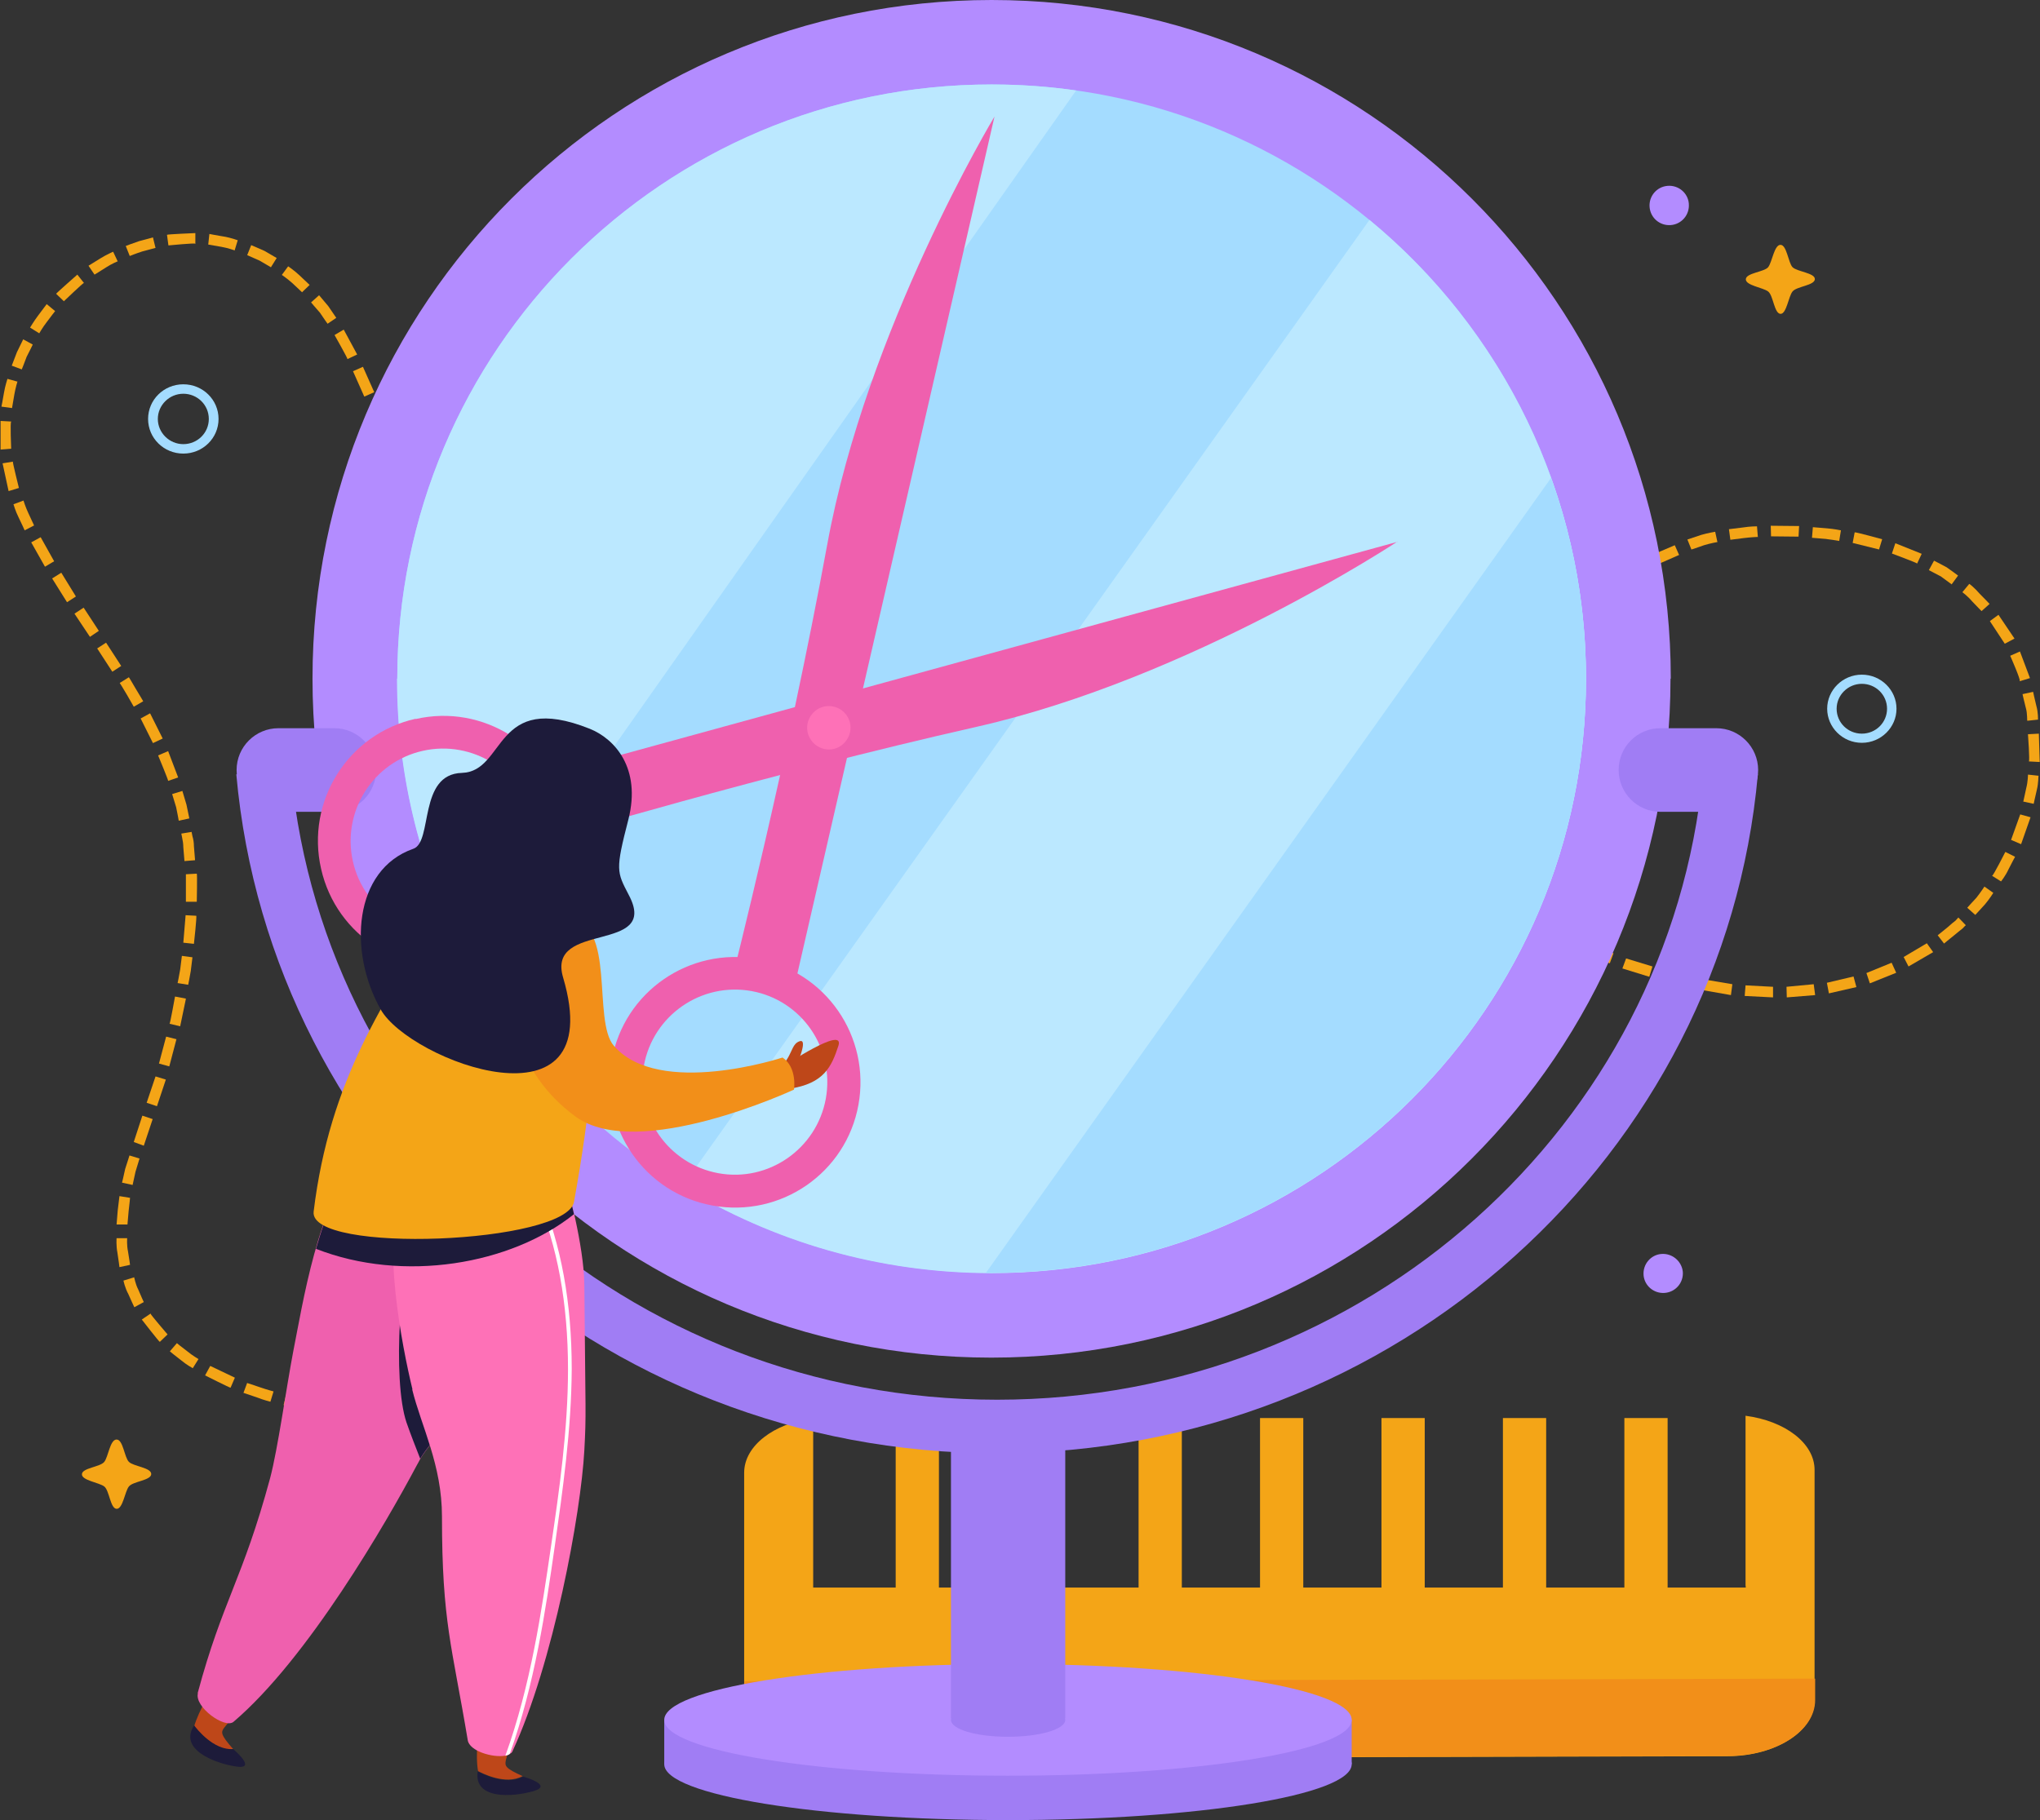<?xml version="1.0" encoding="UTF-8"?>
<svg id="Layer_2" data-name="Layer 2" xmlns="http://www.w3.org/2000/svg" viewBox="0 0 71.22 63.56">
  <rect x="0" y="0" width="71.22" height="63.56" fill="#333333" stroke="none"/>
  <defs>
    <style>
      .cls-1 {
        fill: #fff;
      }

      .cls-2 {
        fill: #1d1b3a;
      }

      .cls-3 {
        fill: #bbe8ff;
      }

      .cls-4 {
        fill: #f28f19;
      }

      .cls-5 {
        fill: #b38cff;
      }

      .cls-6 {
        fill: #a07df4;
      }

      .cls-7 {
        fill: #ef60ae;
      }

      .cls-8 {
        fill: #f4a517;
      }

      .cls-9 {
        fill: #fe71b7;
      }

      .cls-10 {
        fill: #a4dcff;
      }

      .cls-11 {
        fill: #be4719;
      }
    </style>
  </defs>
  <g id="Layer_1-2" data-name="Layer 1">
    <g>
      <g>
        <g>
          <path class="cls-8" d="m17.13,49.3l.02.38s.24-.01.49-.03c.24-.02.49-.04.49-.04l-.04-.37s-.24.02-.48.04c-.24.01-.48.03-.48.03Z"/>
          <polygon class="cls-8" points="15.69 49.34 15.69 49.71 16.67 49.69 16.66 49.32 15.69 49.34"/>
          <polygon class="cls-8" points="14.25 49.31 14.23 49.68 15.21 49.71 15.22 49.33 14.25 49.31"/>
          <polygon class="cls-8" points="12.82 49.2 12.78 49.57 13.76 49.65 13.78 49.28 12.82 49.2"/>
          <polygon class="cls-8" points="11.39 49.01 11.33 49.38 12.3 49.52 12.35 49.14 11.39 49.01"/>
          <path class="cls-8" d="m9.99,48.71l-.09.36s.24.05.48.11c.24.06.48.1.48.1l.07-.37s-.24-.04-.47-.1c-.23-.06-.47-.11-.47-.11Z"/>
          <path class="cls-8" d="m8.63,48.29l-.13.35s.23.08.47.16c.23.09.47.15.47.15l.11-.36s-.23-.06-.46-.14c-.23-.08-.45-.15-.45-.15Z"/>
        </g>
        <g>
          <path class="cls-8" d="m7.34,47.7l-.18.33s.89.45.89.43l.15-.35s-.86-.41-.86-.41Z"/>
          <path class="cls-8" d="m6.18,46.9l-.25.29s.19.16.39.31c.19.16.41.28.41.28l.2-.32s-.21-.12-.39-.27c-.19-.14-.37-.29-.37-.29Z"/>
          <path class="cls-8" d="m5.26,45.87l-.31.21s.62.8.63.78l.27-.26s-.61-.71-.59-.72Z"/>
          <path class="cls-8" d="m4.67,44.61l-.36.11s.05.25.17.47c.1.23.21.46.21.46l.33-.18s-.1-.21-.19-.43c-.11-.21-.14-.44-.15-.44Z"/>
          <path class="cls-8" d="m4.45,43.24h-.38s-.02.26.03.51c.04.25.07.5.07.5l.37-.08s-.03-.23-.07-.46c-.05-.23-.03-.47-.03-.47Z"/>
          <path class="cls-8" d="m4.54,41.83l-.37-.06s-.03.25-.06.5c-.02.25-.04.49-.04.49h.38s.02-.22.04-.46c.03-.24.05-.47.05-.47Z"/>
          <path class="cls-8" d="m4.88,40.46l-.36-.11s-.07.23-.15.47c-.05.24-.11.48-.11.48l.37.08s.05-.23.1-.46c.07-.23.14-.46.14-.46Z"/>
        </g>
        <g>
          <polygon class="cls-8" points="5.33 39.08 4.97 38.96 4.67 39.88 5.02 40.01 5.33 39.08"/>
          <polygon class="cls-8" points="5.79 37.7 5.43 37.59 5.12 38.51 5.48 38.63 5.79 37.7"/>
          <polygon class="cls-8" points="6.16 36.29 5.8 36.2 5.55 37.14 5.91 37.24 6.16 36.29"/>
          <path class="cls-8" d="m6.48,34.87l-.37-.07s-.17.95-.19.95l.37.09s.2-.96.2-.96Z"/>
          <path class="cls-8" d="m6.72,33.43l-.37-.05s-.03.24-.06.48c-.04.24-.09.47-.09.47l.37.06s.05-.24.09-.48c.03-.24.06-.49.06-.49Z"/>
          <path class="cls-8" d="m6.86,31.98l-.38-.02s-.08.96-.08.96l.37.04s.11-.98.08-.98Z"/>
          <path class="cls-8" d="m6.86,30.51l-.37.02s0,.96,0,.96h.38s.02-.98,0-.98Z"/>
        </g>
        <g>
          <path class="cls-8" d="m6.7,29.05l-.37.06s.01.06.03.15c.02.09.04.21.04.33.02.24.04.48.04.48l.37-.03s-.02-.25-.04-.49c0-.12-.02-.25-.05-.34-.02-.09-.03-.15-.03-.15Z"/>
          <path class="cls-8" d="m6.37,27.62l-.36.11s.07.23.14.46c.05.23.09.47.09.47l.37-.08s-.05-.24-.1-.48c-.07-.24-.14-.47-.14-.47Z"/>
          <path class="cls-8" d="m5.87,26.23l-.35.15s.37.89.35.89l.35-.12s-.35-.92-.35-.92Z"/>
          <polygon class="cls-8" points="5.24 24.91 4.91 25.09 5.34 25.95 5.68 25.79 5.24 24.91"/>
          <path class="cls-8" d="m4.5,23.65l-.32.2s.13.2.25.41c.12.21.24.42.24.42l.33-.19s-.12-.21-.25-.42c-.12-.21-.25-.42-.25-.42Z"/>
          <rect class="cls-8" x="3.63" y="22.46" width=".37" height=".97" transform="translate(-11.89 5.79) rotate(-33.02)"/>
          <polygon class="cls-8" points="2.92 21.22 2.6 21.43 3.14 22.24 3.45 22.03 2.92 21.22"/>
        </g>
        <g>
          <polygon class="cls-8" points="2.14 20 1.82 20.2 2.34 21.03 2.65 20.83 2.14 20"/>
          <polygon class="cls-8" points="1.42 18.76 1.09 18.94 1.57 19.79 1.89 19.6 1.42 18.76"/>
          <path class="cls-8" d="m.82,17.48l-.35.13s.07.24.18.46c.11.22.21.45.21.45l.33-.17s-.1-.21-.2-.43c-.1-.21-.17-.44-.17-.44Z"/>
          <path class="cls-8" d="m.46,16.12l-.37.06s.21.97.21.97l.36-.11s-.23-.92-.21-.92Z"/>
          <path class="cls-8" d="m.39,14.72l-.37-.02s0,1,0,1l.37-.03s-.04-.94,0-.94Z"/>
          <path class="cls-8" d="m.62,13.33l-.36-.1s-.08.24-.12.48c-.04.25-.09.49-.09.49l.37.05s.04-.23.08-.47c.04-.23.11-.46.11-.46Z"/>
          <path class="cls-8" d="m1.14,12.03l-.33-.18s-.11.22-.22.45c-.09.23-.18.47-.18.47l.35.13s.09-.22.17-.44c.11-.21.21-.42.21-.42Z"/>
        </g>
        <g>
          <path class="cls-8" d="m1.92,10.86l-.29-.24s-.15.2-.3.4c-.15.2-.28.42-.28.42l.32.2s.12-.21.26-.39c.14-.19.29-.38.29-.38Z"/>
          <path class="cls-8" d="m2.93,9.88l-.23-.29s-.75.66-.74.67l.27.26s.68-.65.7-.64Z"/>
          <path class="cls-8" d="m4.11,9.13l-.16-.34s-.23.1-.44.23c-.21.13-.42.26-.42.26l.21.31s.2-.12.4-.25c.2-.13.42-.22.42-.22Z"/>
          <path class="cls-8" d="m5.43,8.66l-.09-.37s-.24.07-.48.13c-.24.08-.47.17-.47.17l.14.35s.22-.09.44-.16c.23-.06.45-.12.45-.12Z"/>
          <path class="cls-8" d="m6.82,8.52v-.38s-.99.04-.99.06l.05.37s.94-.09.93-.06Z"/>
          <path class="cls-8" d="m8.19,8.75l.11-.36s-.24-.09-.49-.13c-.25-.04-.5-.09-.5-.09l-.04.37s.23.04.46.08c.23.04.45.12.45.12Z"/>
          <path class="cls-8" d="m9.46,9.33l.2-.32s-.22-.13-.43-.25c-.23-.1-.46-.2-.46-.2l-.14.35s.21.09.43.19c.2.12.41.24.41.24Z"/>
        </g>
        <g>
          <path class="cls-8" d="m10.54,10.21l.27-.26s-.18-.17-.36-.34c-.18-.17-.39-.31-.39-.31l-.22.3s.19.13.37.29c.17.16.34.32.34.32Z"/>
          <path class="cls-8" d="m11.43,11.31l.31-.21s-.14-.2-.28-.41c-.16-.19-.32-.38-.32-.38l-.28.25s.15.18.31.36c.13.2.27.39.27.39Z"/>
          <path class="cls-8" d="m12.13,12.54l.34-.16s-.47-.87-.47-.87l-.32.19s.47.83.45.84Z"/>
          <rect class="cls-8" x="12.51" y="12.85" width=".38" height=".97" transform="translate(-4.33 6.31) rotate(-23.99)"/>
          <path class="cls-8" d="m13.37,15.17l.33-.18s-.11-.21-.22-.42c-.12-.21-.22-.43-.22-.43l-.34.16s.1.22.22.44c.12.22.23.44.23.44Z"/>
          <path class="cls-8" d="m14.15,16.42l.3-.22s-.13-.2-.26-.4c-.13-.2-.26-.4-.26-.4l-.32.2s.13.21.27.41c.13.21.27.41.27.41Z"/>
          <path class="cls-8" d="m15.09,17.55l.27-.26s-.16-.17-.33-.35c-.15-.19-.3-.38-.3-.38l-.3.23s.15.2.31.39c.17.18.34.36.34.36Z"/>
        </g>
        <g>
          <path class="cls-8" d="m16.19,18.54l.22-.3s-.73-.61-.73-.61l-.26.27s.74.66.76.64Z"/>
          <path class="cls-8" d="m17.45,19.31l.16-.34s-.84-.45-.82-.47l-.21.31s.86.5.86.5Z"/>
          <path class="cls-8" d="m18.85,19.82l.1-.36s-.23-.07-.46-.13c-.23-.07-.44-.17-.44-.17l-.14.35s.23.11.47.18c.24.07.48.14.48.14Z"/>
          <path class="cls-8" d="m20.31,20.07l.03-.38s-.24-.02-.47-.04c-.23-.04-.47-.09-.47-.09l-.07.37s.24.04.49.09c.25.02.5.05.5.05Z"/>
          <path class="cls-8" d="m21.78,20.06l-.03-.38s-.24.03-.48.03h-.48v.38s.24,0,.49,0c.25,0,.49-.03.49-.03Z"/>
          <path class="cls-8" d="m23.24,19.85l-.08-.37s-.23.06-.47.09c-.24.04-.47.07-.47.07l.05.37s.24-.04.49-.08c.24-.03.48-.09.48-.09Z"/>
          <path class="cls-8" d="m24.66,19.47l-.11-.36s-.23.07-.46.14c-.23.07-.46.13-.46.13l.09.37s.24-.07.48-.13c.24-.07.47-.14.47-.14Z"/>
        </g>
        <g>
          <path class="cls-8" d="m26.03,18.96l-.15-.35s-.22.09-.45.18c-.22.09-.45.17-.45.17l.13.36s.23-.08.46-.17c.23-.09.46-.18.46-.18Z"/>
          <path class="cls-8" d="m27.36,18.35l-.17-.34s-.22.11-.43.21c-.22.1-.44.2-.44.2l.15.34s.22-.1.45-.2c.22-.11.44-.22.44-.22Z"/>
          <path class="cls-8" d="m28.64,17.65l-.19-.32s-.21.12-.42.24c-.21.11-.42.23-.42.23l.18.33s.22-.12.43-.23c.21-.12.42-.25.42-.25Z"/>
          <path class="cls-8" d="m29.88,16.88l-.21-.31s-.2.13-.41.26c-.2.13-.41.26-.41.26l.2.32s.21-.13.42-.26c.21-.13.41-.27.41-.27Z"/>
          <polygon class="cls-8" points="31.07 16.04 30.85 15.74 30.06 16.3 30.27 16.61 31.07 16.04"/>
          <path class="cls-8" d="m32.22,15.15l-.24-.29s-.19.15-.38.3c-.19.15-.38.3-.38.3l.23.3s.19-.15.39-.3c.19-.15.38-.31.38-.31Z"/>
          <path class="cls-8" d="m33.32,14.19l-.26-.27s-.18.16-.36.32c-.18.16-.36.32-.36.32l.24.29s.19-.16.37-.32c.18-.17.36-.33.36-.33Z"/>
        </g>
        <g>
          <path class="cls-8" d="m34.4,13.25l-.23-.3s-.19.16-.38.31c-.19.16-.37.33-.37.33l.25.28s.17-.17.36-.32c.19-.15.37-.3.37-.3Z"/>
          <path class="cls-8" d="m35.58,12.45l-.19-.32s-.21.13-.42.26c-.21.13-.4.28-.4.28l.22.31s.19-.14.39-.27c.2-.13.41-.25.41-.25Z"/>
          <path class="cls-8" d="m36.84,11.8l-.14-.35s-.23.08-.46.2c-.22.11-.44.23-.44.23l.18.33s.21-.11.42-.22c.21-.11.44-.19.44-.19Z"/>
          <path class="cls-8" d="m38.19,11.37l-.08-.37s-.96.27-.96.27l.12.35s.91-.28.91-.26Z"/>
          <path class="cls-8" d="m39.58,11.23v-.38s-.25,0-.5.01c-.25,0-.5.07-.5.06l.05.37s.23-.06.47-.06c.23,0,.47-.01.47-.01Z"/>
          <path class="cls-8" d="m40.96,11.42l.1-.36s-.23-.1-.49-.11c-.25-.03-.5-.06-.5-.06l-.03.37s.23.03.47.06c.24.01.45.12.45.11Z"/>
          <path class="cls-8" d="m42.25,11.95l.18-.33s-.22-.11-.45-.22c-.11-.05-.22-.11-.31-.15-.09-.03-.15-.05-.15-.05l-.13.35s.06.02.14.04c.08.04.18.09.29.15.21.1.42.21.42.21Z"/>
        </g>
        <g>
          <path class="cls-8" d="m43.4,12.76l.25-.28s-.18-.17-.39-.31c-.2-.15-.4-.29-.4-.29l-.21.31s.19.14.38.28c.2.13.38.28.37.29Z"/>
          <path class="cls-8" d="m44.38,13.78l.29-.24s-.13-.21-.32-.37c-.18-.17-.36-.35-.36-.35l-.26.27s.17.17.34.33c.18.16.3.37.31.36Z"/>
          <path class="cls-8" d="m45.22,14.93l.31-.21s-.12-.22-.27-.41c-.15-.19-.3-.39-.3-.39l-.3.23s.15.19.29.38c.15.19.26.4.26.4Z"/>
          <polygon class="cls-8" points="45.97 16.15 46.3 15.97 45.78 15.13 45.47 15.33 45.97 16.15"/>
          <path class="cls-8" d="m46.75,17.4l.3-.22s-.51-.81-.51-.81l-.32.2s.51.85.53.83Z"/>
          <path class="cls-8" d="m47.7,18.53l.27-.26s-.62-.73-.62-.73l-.3.23s.61.78.64.75Z"/>
          <path class="cls-8" d="m48.81,19.5l.22-.3s-.2-.13-.38-.28c-.17-.16-.35-.33-.35-.33l-.26.27s.18.17.36.34c.19.16.4.29.4.29Z"/>
        </g>
        <g>
          <path class="cls-8" d="m50.1,20.24l.15-.34s-.86-.4-.83-.44l-.2.32s.88.47.88.47Z"/>
          <path class="cls-8" d="m51.51,20.7l.08-.37s-.91-.26-.91-.26l-.13.35s.95.31.96.27Z"/>
          <path class="cls-8" d="m52.99,20.85v-.38s-.23,0-.47-.02c-.24,0-.47-.06-.47-.05l-.05.37s.06,0,.15.02c.09.02.22.03.34.03.25,0,.5.02.5.02Z"/>
          <path class="cls-8" d="m54.46,20.74l-.06-.37s-.95.1-.95.1l.02.38s.99-.08.99-.1Z"/>
          <path class="cls-8" d="m55.89,20.42l-.1-.36s-.23.06-.46.12c-.23.06-.47.11-.47.11l.08.37s.24-.05.48-.11c.24-.06.48-.12.48-.12Z"/>
          <path class="cls-8" d="m57.28,19.95l-.14-.35s-.22.09-.45.17c-.22.09-.45.15-.45.15l.11.36s.24-.07.47-.16c.23-.09.46-.17.46-.17Z"/>
          <polygon class="cls-8" points="58.62 19.38 58.47 19.04 57.58 19.42 57.73 19.77 58.62 19.38"/>
        </g>
        <g>
          <path class="cls-8" d="m59.96,18.94l-.08-.37s-.25.04-.49.11c-.24.08-.48.16-.48.16l.14.35s.22-.07.44-.15c.23-.07.46-.11.46-.11Z"/>
          <path class="cls-8" d="m61.37,18.76l-.03-.38s-.25,0-.49.04c-.25.03-.49.06-.49.06l.05.37s.24-.03.47-.06c.24-.03.48-.04.48-.04Z"/>
          <polygon class="cls-8" points="62.79 18.74 62.81 18.37 61.82 18.36 61.83 18.73 62.79 18.74"/>
          <path class="cls-8" d="m64.21,18.89l.06-.37s-.24-.05-.49-.07c-.25-.02-.49-.04-.49-.04l-.03.37s.24.02.48.04c.24.03.47.07.47.07Z"/>
          <path class="cls-8" d="m65.6,19.19l.11-.36s-.95-.26-.96-.24l-.07.37s.93.23.93.23Z"/>
          <path class="cls-8" d="m66.93,19.68l.16-.34s-.92-.37-.92-.37l-.12.36s.89.33.88.35Z"/>
          <path class="cls-8" d="m68.14,20.4l.22-.3s-.2-.15-.4-.29c-.22-.12-.44-.23-.44-.23l-.18.33s.21.11.42.22c.19.14.38.28.38.28Z"/>
        </g>
        <g>
          <path class="cls-8" d="m69.18,21.34l.28-.25s-.17-.18-.35-.36c-.16-.19-.36-.35-.36-.34l-.24.29s.19.14.34.32c.16.17.33.34.33.34Z"/>
          <polygon class="cls-8" points="69.99 22.48 70.33 22.3 69.77 21.47 69.47 21.69 69.99 22.48"/>
          <path class="cls-8" d="m70.51,23.79l.36-.11s-.35-.93-.35-.93l-.34.15s.38.86.33.88Z"/>
          <path class="cls-8" d="m70.78,25.17l.37-.04s.01-.25-.06-.49c-.06-.24-.11-.48-.11-.48l-.37.08s.05.23.11.46c.07.23.04.47.06.47Z"/>
          <path class="cls-8" d="m70.83,26.59l.38.02s-.03-.99-.03-.99l-.38.02s.07.95.03.95Z"/>
          <path class="cls-8" d="m70.63,27.99l.37.08s.05-.24.11-.49c.06-.24.05-.49.06-.49l-.37-.04s0,.24-.06.47c-.05.23-.1.46-.1.46Z"/>
          <polygon class="cls-8" points="70.21 29.33 70.56 29.48 70.89 28.54 70.53 28.44 70.21 29.33"/>
        </g>
        <g>
          <path class="cls-8" d="m69.54,30.58l.32.2s.16-.2.26-.42c.11-.22.23-.44.23-.44l-.34-.17s-.43.85-.46.83Z"/>
          <path class="cls-8" d="m68.68,31.7l.28.25s.17-.18.34-.37c.16-.19.29-.4.29-.4l-.31-.22s-.13.2-.28.39c-.16.17-.32.35-.32.35Z"/>
          <path class="cls-8" d="m67.64,32.65l.23.3s.19-.16.38-.31c.1-.08.19-.16.27-.22.06-.07.11-.11.11-.11l-.26-.27s-.04.04-.1.11c-.07.05-.16.13-.25.21-.18.15-.37.3-.37.3Z"/>
          <polygon class="cls-8" points="66.46 33.42 66.63 33.75 67.49 33.25 67.27 32.94 66.46 33.42"/>
          <polygon class="cls-8" points="65.16 33.98 65.28 34.34 66.2 33.97 66.04 33.62 65.16 33.98"/>
          <polygon class="cls-8" points="63.78 34.32 63.85 34.69 64.81 34.47 64.71 34.1 63.78 34.32"/>
          <polygon class="cls-8" points="62.37 34.46 62.38 34.83 63.37 34.75 63.32 34.37 62.37 34.46"/>
        </g>
        <g>
          <polygon class="cls-8" points="60.94 34.41 60.91 34.78 61.9 34.83 61.9 34.46 60.94 34.41"/>
          <polygon class="cls-8" points="59.53 34.21 59.46 34.58 60.43 34.75 60.48 34.37 59.53 34.21"/>
          <path class="cls-8" d="m58.14,33.88l-.1.36s.23.07.47.14c.12.04.24.06.33.08.09.02.15.03.15.03l.08-.37s-.06-.01-.15-.03c-.09-.01-.21-.04-.32-.07-.23-.07-.46-.14-.46-.14Z"/>
          <polygon class="cls-8" points="56.77 33.47 56.64 33.82 57.58 34.11 57.69 33.75 56.77 33.47"/>
          <polygon class="cls-8" points="55.44 32.92 55.29 33.26 56.2 33.64 56.33 33.29 55.44 32.92"/>
          <path class="cls-8" d="m54.14,32.31l-.17.34s.22.11.43.23c.21.12.45.2.45.2l.15-.34s-.23-.08-.44-.2c-.21-.11-.43-.22-.43-.22Z"/>
          <polygon class="cls-8" points="52.86 31.64 52.68 31.97 53.55 32.43 53.72 32.09 52.86 31.64"/>
        </g>
      </g>
      <g>
        <path class="cls-8" d="m60.94,55.36v-5.92c1.38.18,2.41.96,2.41,1.89v8.05c.01,1.07-1.35,1.94-3.02,1.95l-31.32.08c-1.67,0-3.03-.86-3.03-1.93v-8.05c0-.94,1.03-1.72,2.41-1.91v5.92s2.88,0,2.88,0v-5.92s1.51,0,1.51,0v5.92s2.73,0,2.73,0v-5.92s1.51,0,1.51,0v5.92s2.73,0,2.73,0v-5.92s1.51,0,1.51,0v5.92s2.73,0,2.73,0v-5.92s1.51,0,1.51,0v5.92s2.73,0,2.73,0v-5.92s1.51,0,1.51,0v5.92s2.73,0,2.73,0v-5.92s1.51,0,1.51,0v5.92s2.73,0,2.73,0v-5.92s1.51,0,1.51,0v5.92s2.73,0,2.73,0Z"/>
        <path class="cls-4" d="m60.34,61.32l-31.32.08c-1.67,0-3.03-.86-3.03-1.93v-.76l37.38-.09v.75c0,1.07-1.35,1.94-3.02,1.95Z"/>
      </g>
      <g>
        <rect class="cls-6" x="23.19" y="60.06" width="24" height="1.55"/>
        <path class="cls-6" d="m47.19,61.61c0,1.08-5.37,1.95-12,1.95s-12-.87-12-1.95,5.37-1.95,12-1.95,12,.87,12,1.95Z"/>
        <path class="cls-5" d="m47.19,60.06c0,1.08-5.37,1.95-12,1.95s-12-.87-12-1.95,5.37-1.95,12-1.95,12,.87,12,1.95Z"/>
        <path class="cls-6" d="m37.19,60.06c0,.33-.89.59-2,.59s-1.99-.26-1.99-.59.89-.59,1.99-.59,2,.26,2,.59Z"/>
        <path class="cls-5" d="m58.32,23.7c0,13.09-10.61,23.71-23.71,23.71s-23.7-10.61-23.7-23.71S21.52,0,34.62,0s23.71,10.61,23.71,23.7Z"/>
        <path class="cls-10" d="m55.37,23.7c0,11.46-9.29,20.75-20.75,20.75s-20.75-9.29-20.75-20.75S23.16,2.95,34.62,2.95s20.75,9.29,20.75,20.75Z"/>
        <path class="cls-6" d="m34.81,50.75c13.94,0,25.37-10.43,26.56-23.71h-1.92c-1.18,12.25-11.76,21.84-24.64,21.84s-23.46-9.59-24.64-21.84h-1.92c1.19,13.29,12.62,23.71,26.56,23.71Z"/>
        <rect class="cls-6" x="33.2" y="49.97" width="3.99" height="10.03"/>
        <path class="cls-6" d="m13.13,26.89c0,.81-.65,1.46-1.46,1.46h-1.95c-.81,0-1.46-.66-1.46-1.46h0c0-.81.66-1.46,1.46-1.46h1.95c.81,0,1.46.66,1.46,1.46h0Z"/>
        <path class="cls-6" d="m61.38,26.89c0,.81-.66,1.46-1.46,1.46h-1.95c-.81,0-1.46-.66-1.46-1.46h0c0-.81.65-1.46,1.46-1.46h1.95c.81,0,1.46.66,1.46,1.46h0Z"/>
        <path class="cls-3" d="m55.37,23.7c0-6.45-2.95-12.22-7.56-16.02l-23.99,33.75c3.15,1.92,6.84,3.03,10.8,3.03,11.46,0,20.75-9.29,20.75-20.75Z"/>
        <path class="cls-3" d="m13.86,23.7c0,3.5.87,6.8,2.41,9.7L37.57,3.16c-.96-.14-1.95-.21-2.95-.21-11.46,0-20.75,9.29-20.75,20.75Z"/>
        <path class="cls-10" d="m55.37,23.7c0-2.46-.43-4.82-1.22-7.01l-19.73,27.76c.07,0,.13,0,.2,0,11.46,0,20.75-9.29,20.75-20.75Z"/>
      </g>
      <g>
        <g>
          <path class="cls-7" d="m34.72,4.07s-4.47,7.42-5.84,14.95c-1.38,7.53-3.33,15.19-3.33,15.19l2.15.39,7.02-30.53Z"/>
          <path class="cls-7" d="m26.45,33.49c-2.38-.43-4.66,1.14-5.09,3.52-.43,2.38,1.14,4.66,3.52,5.09,2.38.43,4.66-1.14,5.09-3.52.43-2.38-1.14-4.66-3.52-5.09Zm-1.37,7.48c-1.75-.32-2.92-2-2.6-3.76.32-1.75,2-2.92,3.76-2.6,1.75.32,2.91,2,2.59,3.76-.32,1.75-2,2.92-3.75,2.6Z"/>
          <path class="cls-7" d="m48.79,18.91s-7.22,4.78-14.69,6.47c-7.47,1.69-15.04,3.96-15.04,3.96l-.48-2.13,30.21-8.29Z"/>
          <path class="cls-7" d="m14.51,25.1c-2.36.53-3.84,2.88-3.3,5.24.53,2.36,2.88,3.84,5.23,3.3,2.36-.53,3.84-2.88,3.3-5.23-.53-2.36-2.88-3.84-5.23-3.3Zm.25,1.12c1.74-.39,3.47.7,3.86,2.44.39,1.74-.7,3.47-2.44,3.86-1.74.39-3.47-.7-3.86-2.44-.39-1.74.7-3.47,2.44-3.86Z"/>
          <path class="cls-9" d="m29.68,25.55c-.08.41-.47.69-.88.61-.41-.08-.68-.47-.61-.88.08-.41.47-.69.88-.61.41.07.69.47.61.88Z"/>
        </g>
        <g>
          <path class="cls-11" d="m8.14,61.08c-.45-.51-.43-.59-.31-.75.11-.14.23-.28.37-.41l-.99-.6c-.2.36-.35.69-.43.96.07.09.66.86,1.35.81Z"/>
          <path class="cls-2" d="m6.79,60.27s-.01-.02-.01-.02c-.56.84.72,1.33,1.47,1.44.75.11-.11-.61-.11-.61-.69.05-1.28-.72-1.35-.81Z"/>
        </g>
        <path class="cls-7" d="m6.91,59.13c-.13.48.94,1.25,1.24,1,2.59-2.2,5.35-6.98,6.39-8.94.05-.08.09-.17.13-.24.52-.85.81-.67,2.56-4.58.57-1.26.91-3.47.91-3.47l-1.74-.72-3.89-1.61c-1.39,1.32-1.96,5.07-2.27,6.61-.25,1.31-.54,3.42-.81,4.44-.96,3.55-1.66,4.27-2.53,7.51Z"/>
        <g>
          <path class="cls-11" d="m18.26,62.03c-.63-.28-.64-.36-.6-.56.04-.17.1-.35.16-.53l-1.15-.14c-.03.41-.03.77.02,1.05.1.05.95.51,1.56.17Z"/>
          <path class="cls-2" d="m16.7,61.87s-.02-.02-.02-.02c-.16,1,1.21.91,1.94.7.73-.21-.36-.51-.36-.51-.61.34-1.46-.12-1.56-.17Z"/>
        </g>
        <path class="cls-2" d="m14.19,49.67c.16.46.32.86.48,1.27.52-.85.81-.67,2.56-4.58.57-1.26.91-3.47.91-3.47l-1.74-.72-1.76.14c-.71,1.78-.94,5.9-.45,7.36Z"/>
        <path class="cls-9" d="m14.39,48.52c.32,1.3,1.04,2.63,1.04,4.44,0,3.69.35,4.51.9,7.81.06.38.87.62,1.31.54.07-.01.13-.03.17-.07.04-.02.07-.05.08-.08,1.43-3.08,2.39-8.31,2.51-10.51.07-1.3.04-1.14,0-5.78-.01-1.39-.62-3.54-.62-3.54l-5.76.19c-.71,1.78.01,5.47.38,7Z"/>
        <path class="cls-1" d="m17.63,61.31c.07-.01.13-.03.17-.07.87-2.43,1.25-5.02,1.57-7.26.27-1.9.58-4.05.59-6.17,0-2.32-.37-4.36-1.11-6.08-.01-.03-.05-.05-.09-.03-.03.01-.05.05-.04.09.74,1.7,1.11,3.73,1.11,6.03,0,2.11-.31,4.26-.59,6.16-.33,2.26-.71,4.89-1.6,7.34Z"/>
        <path class="cls-2" d="m11.03,43.62c.35-1.24.83-2.42,1.49-3.06l2.25.93,5-.17s.13.46.27,1.08c-2.2,1.76-5.95,2.41-9.01,1.21Z"/>
        <path class="cls-8" d="m19.8,32c.88,1.09,1.45,3.28.24,9.97-.27,1.47-9.27,1.83-9.09.34.56-4.62,2.46-7.32,4.43-10.53.54-.87,2.69-1.97,4.42.21Z"/>
        <g>
          <path class="cls-11" d="m27.78,37.27s.46-1.01.14-.91c-.32.1-.24.54-.73.96-.49.42.79.01.79.01l-.2-.06Z"/>
          <g>
            <path class="cls-11" d="m27.35,37.24s2.16-1.45,1.92-.72c-.24.73-.5,1.32-1.71,1.5l-.21-.78Z"/>
            <path class="cls-4" d="m19.87,32.11c-1.52-.08-2.04.6-2.09,1.53-.08,1.42.13,3.75,2.31,5.35,2.18,1.6,7.63-.94,7.63-.94,0,0,.12-.77-.4-1.12,0,0-4.31,1.42-5.89-.41-.76-.88.09-4.32-1.56-4.41Z"/>
          </g>
        </g>
        <path class="cls-2" d="m20.59,25.45c.87.35,1.8,1.37,1.35,3.16-.46,1.78-.41,1.83.01,2.64,1.11,2.08-2.89.88-2.29,2.89,1.64,5.55-5.36,2.91-6.37,1.11-1.14-2.02-.95-4.88,1.14-5.61.69-.24.16-2.61,1.7-2.65,1.54-.05,1.1-2.88,4.46-1.54Z"/>
      </g>
      <path class="cls-10" d="m65,25.94c-.67,0-1.21-.54-1.21-1.19s.54-1.19,1.21-1.19,1.21.54,1.21,1.19-.54,1.19-1.21,1.19Zm0-2.06c-.48,0-.88.39-.88.87s.39.87.88.87.88-.39.88-.87-.39-.87-.88-.87Z"/>
      <path class="cls-10" d="m6.4,15.84c-.68,0-1.23-.54-1.23-1.21s.55-1.21,1.23-1.21,1.23.54,1.23,1.21-.55,1.21-1.23,1.21Zm0-2.09c-.49,0-.89.4-.89.88s.4.88.89.88.89-.39.89-.88-.4-.88-.89-.88Z"/>
      <path class="cls-8" d="m61.73,9.33c.14-.18.21-.78.43-.78s.27.62.42.78c.16.16.79.2.78.42-.01.22-.64.25-.78.43-.14.17-.21.79-.42.78-.22-.01-.25-.64-.43-.78-.18-.14-.79-.21-.78-.43.01-.22.64-.25.78-.42Z"/>
      <path class="cls-5" d="m58.96,7.12c.03.38-.25.71-.63.74-.38.03-.71-.25-.74-.63-.03-.38.25-.71.63-.74.38-.03.71.25.74.62Z"/>
      <path class="cls-8" d="m3.64,51.05c.14-.17.2-.78.43-.78s.27.62.43.78c.16.16.79.2.78.43-.01.22-.64.25-.78.43-.14.17-.21.79-.43.78-.22-.01-.25-.64-.43-.78-.18-.14-.79-.21-.78-.43.01-.22.64-.25.78-.43Z"/>
      <path class="cls-5" d="m58.75,44.41c.03.38-.25.71-.63.74-.38.03-.71-.25-.74-.62-.03-.38.25-.71.62-.74.38-.03.71.25.75.62Z"/>
    </g>
  </g>
</svg>